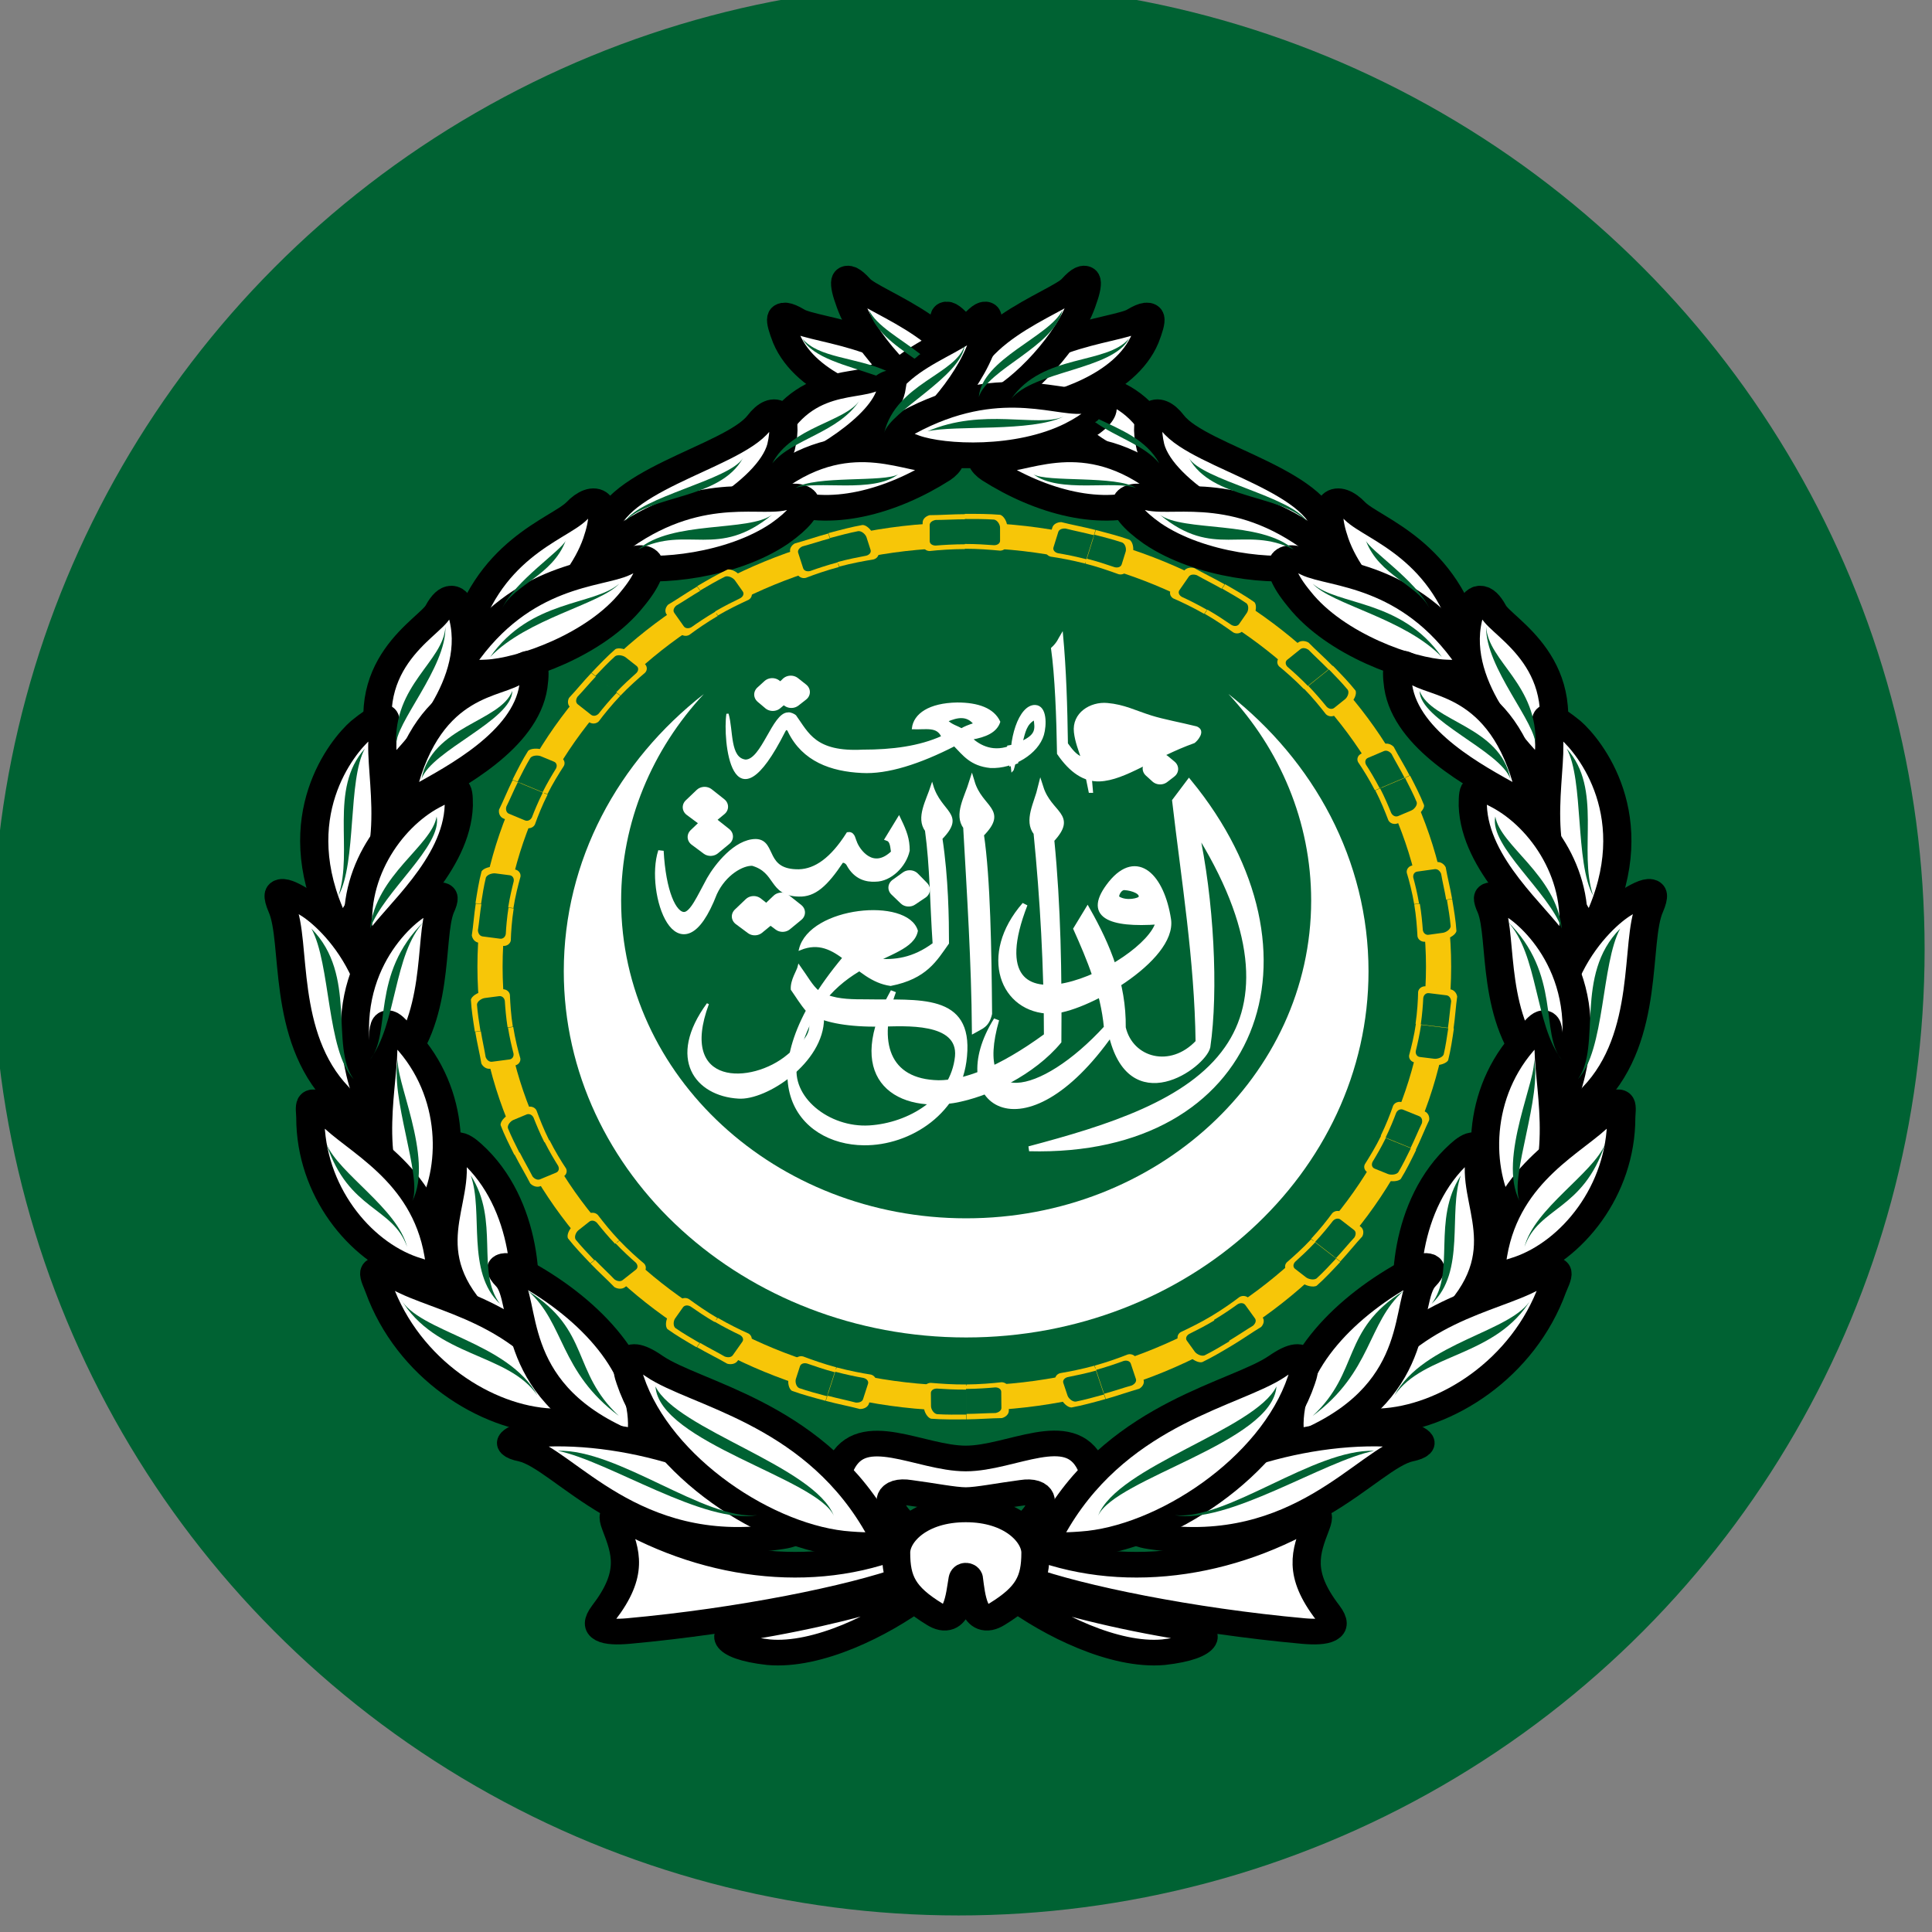 <?xml version="1.0" encoding="utf-8"?>
<!-- Generator: Adobe Illustrator 21.0.0, SVG Export Plug-In . SVG Version: 6.00 Build 0)  -->
<svg version="1.1" xmlns="http://www.w3.org/2000/svg" xmlns:xlink="http://www.w3.org/1999/xlink" x="0px" y="0px"
	 viewBox="0 0 713 713" style="enable-background:new 0 0 713 713;" xml:space="preserve">
<rect x="0" y="0" width="713" height="713" fill="#808080" stroke="none"/>
<style type="text/css">
	.st0{display:none;}
	.st1{display:inline;}
	.st2{clip-path:url(#SVGID_2_);}
	.st3{fill:#006233;}
	.st4{fill:#FFFFFF;stroke:#FFFFFF;stroke-width:0.401;}
	.st5{fill:#FFFFFF;stroke:#FFFFFF;}
	.st6{fill:#FFFFFF;stroke:#FFFFFF;stroke-width:4.008;stroke-linecap:round;stroke-linejoin:round;}
	.st7{fill:#FFFFFF;}
	.st8{fill:#FFFFFF;stroke:#000000;stroke-width:8.012;}
	.st9{fill:none;stroke:#F7C608;stroke-width:8.121;stroke-linecap:round;stroke-linejoin:round;}
	.st10{fill:#F7C608;}
</style>
<g id="Fond" class="st0">
	<rect x="-155.5" y="-27.5" class="st1" width="1024" height="768"/>
</g>
<g id="Règles" class="st0">
</g>
<g id="Drapeau">
	<g>
		<defs>
			<circle id="SVGID_1_" cx="356.5" cy="356" r="356.5"/>
		</defs>
		<clipPath id="SVGID_2_">
			<use xlink:href="#SVGID_1_"  style="overflow:visible;"/>
		</clipPath>
		<g id="g13237" transform="translate(-2.726 -5.609)" class="st2">
			<path id="_x32_1399192" class="st3" d="M932.9,744.6v-765l-1147.4,0v765L932.9,744.6L932.9,744.6z"/>
			<g id="g13004" transform="matrix(1.144 0 0 1.145 -.392 -145.67)">
				<g id="g9244" transform="matrix(1.76 0 0 1.6 -2175.2 -3398.1)">
					<path id="path3159" class="st4" d="M1367.2,2408.6c-7.4,11.1-2.1,18.4,5.6,18.9c5,0.4,15.5-7.1,15.5-16l-2.9-1.6
						c1.6,4.5-0.1,6-3.5,9.1C1375.3,2425.1,1361.5,2425.5,1367.2,2408.6z"/>
					<path id="path3115" class="st5" d="M1426.1,2437.8c41.8,1.2,55.1-39.3,29.3-73.9l-2.6,3.8c1.7,16.1,4.1,32,4.3,48.6
						c-5,5.9-12.4,3.7-13.8-2.9c0.1-8.9-2.8-16.5-6.5-23.7l-2.1,3.8c2.4,5.9,5,12.6,5.6,19.9c-11.9,14.3-25.1,17.2-20.2-1.6
						c-9.4,16.5,4.8,28.1,21,2.7c3.5,17.3,16.9,6.6,17.7,2.8c1.5-11.3,0.7-29.6-2.2-44.1c11.6,20.1,12,34.7,5.8,44.4
						C1455.5,2428.5,1440.5,2433.6,1426.1,2437.8L1426.1,2437.8z"/>
					<path id="path3117" class="st5" d="M1449.8,2392.1c-8.9,0.7-13.5-1.2-8.7-7.8c4.8-6.5,9.3-1.3,10.5,7.3
						c1.1,8.1-15.7,18.5-21.5,18.5c-8.8,0-12.9-11.3-4.8-21.5C1414.8,2418.3,1447.8,2401.1,1449.8,2392.1z M1443.6,2385.2
						c-1.1-0.1-1.9,1.9-1.3,2.2c1.6,1.1,4.1,0.4,4.3-0.1C1447.1,2386.1,1445.1,2385.3,1443.6,2385.2L1443.6,2385.2z"/>
					<path id="path3140" class="st5" d="M1401.2,2406.1c-8.6,16.9,0,23.9,11,22c6.4-1.2,14.6-5.7,19.3-11.9
						c0.1-13.7-0.1-27.3-1.3-40.6c4.3-5.1-0.4-5.1-2-10.6c-0.7,3.2-2.6,6.7-0.8,9.2c1.2,13.4,1.9,26.9,1.9,40.8
						c-8.7,7-15.2,9.5-19.8,9.5C1399.9,2424.3,1397.8,2416.2,1401.2,2406.1L1401.2,2406.1z"/>
					<path id="path3150" class="st5" d="M1418.8,2410.6c-0.1-12.8-0.3-27.2-1.5-36.1c4.5-5-0.2-5.1-1.7-10.6
						c-0.9,3.2-2.8,6.6-1.1,9.1c0.7,13.6,1.5,27.3,1.6,40.9C1417.2,2413.2,1418.3,2413,1418.8,2410.6L1418.8,2410.6z"/>
					<path id="path3152" class="st4" d="M1385.4,2410c-1.1-1.4-1.9-2.9-2.8-4.3c-0.1-1.9,1.1-3.7,1.3-4.7c1.5,2.3,2.3,4,3.5,5.1
						 M1389.1,2407c2.1,0.9,4.8,0.9,7.2,0.9c9.4,0.2,19.3-1.4,18.2,11.3c-0.9,11.3-10.3,17.8-18.7,17.7
						c-11.9-0.1-22.2-13.3-3.7-37.6c1.8-0.3,4.1,0.2,6,0.4c3.3,0.3,6.7-0.1,10.5-3.2c-0.5-8-0.5-15.6-1.4-22.8
						c-1.7-2.6,0.2-6,1.1-9.1c1.5,5.6,6.1,5.7,1.7,10.7c1.1,8,1.2,16.2,1.2,21.1c-2.2,3.4-4,7-10.5,8.4c-6.7-1-9.7-10.3-16.6-7.2
						c1.9-8.4,19.6-10.3,21.4-3.7c-1.2,6.9-17.7,4.2-22.1,26.6c-1.3,6.9,5.9,13.3,13.4,12.8c7.3-0.5,15.1-5.6,15.9-14.1
						c0.6-7.1-9.5-6.3-13.7-6.2c-6.1,0.1-10-0.8-12.3-2.1 M1392.9,2395.4c1.1-1,4.9-1.7,6.3-0.1c-1,0.7-2,1.4-2.9,2.3
						C1394.9,2396.9,1393.9,2396.1,1392.9,2395.4z"/>
					<path id="path3161" class="st5" d="M1402.2,2371.7c1,2.3,1.5,3.8,1.5,6c-0.6,3-3.2,5.8-5.8,5.8c-1.6,0.1-3.5-0.4-4.8-3
						c-0.1-0.3-0.8-1.1-1.5-0.7c-2.9,4.8-5,6.8-7.7,6.7c-5.2-0.1-3.7-4.7-8.5-6.2c-2-0.1-5.3,2-7,6c-6.4,18.2-12.3-0.1-9.8-8.5
						c0.4,8.1,2.3,12.9,4.3,12.8c1.5-0.1,2.8-3.5,4.6-7.1c1.4-2.7,4.9-7.6,8.5-7.6c3.3,0.1,1.2,6.2,7.9,6.1c3.2-0.1,6.2-2.5,9.1-7.5
						c0.7-0.1,0.8,1.1,1,1.5c0.5,1.7,3.4,6.3,7.3,2.1c-0.2-0.9-0.1-2.4-1.1-2.8L1402.2,2371.7z"/>
					<path id="path3163" class="st4" d="M1423.1,2356.6c-3.5,1.7-6.1,0.1-7.6-1.4c2.6-0.5,4.5-1.4,5.1-3.4c-1.1-2.6-3.9-3.7-7.7-3.7
						c-5.1,0.1-7.8,2.2-8.1,5c2.4,0.1,4.5-0.6,5.4,1.7c-4.2,2.1-9.2,2.8-14.6,2.8c-8.8,0.5-10.1-3.5-12.4-7
						c-0.2-0.2-0.9-0.6-1.3-0.5c-2.7,0-4.7,9.5-7.8,9.5c-3.1-0.4-2.4-6.1-3.3-9.4c-0.7,5.1,0.9,24.2,10.4,3.5
						c0.3-0.7,0.7-0.5,0.9,0.1c2.6,5.8,7.7,7.8,13.3,8.1c4.7,0.3,10.6-1.8,17-5.4c1.7,1.9,3,4,6.6,4.4c4.2,0.2,8.6-2.8,9.6-6.5
						c0.5-1.9,0.6-5.7-1.4-5.8c-2.8-0.1-4.9,6.8-4.2,13c0.1-0.1,0.4-1.5,0.4-1.5 M1411,2351.6c1.9-0.9,3.7-1.3,5.1,0.6
						c-1.1,0.4-1.8,0.7-2.4,1.1C1412.9,2352.8,1411.8,2352.5,1411,2351.6z M1424.7,2355.9c0.5-2,0.7-3.7,2.4-4.7
						C1427.4,2353.3,1427.5,2354.5,1424.7,2355.9z"/>
					<path id="path3169" class="st4" d="M1435.8,2359.1c-0.5-1.7-1.1-3.3-1.3-5.2c-0.4-3.8,2.9-6,5.9-5.7c3.1,0.3,5.1,1.5,8,2.5
						c2.3,0.8,5.4,1.4,8.3,2.2c1.7,0.7,0,2.7-0.4,3c-7.4,2.9-12.6,7.5-17.3,7.7c-2.8,0.1-5.3-1.7-7.6-5.4
						c-0.1-7.3-0.4-15.8-1.1-21.2c1.1-1.1,1.3-1.9,1.8-2.8c0.6,7.1,0.8,14.5,0.9,22C1433.8,2357.4,1434.5,2358.5,1435.8,2359.1
						L1435.8,2359.1z M1440.6,2359.6c-4,1.1-3.5-2.2-3.8-4.3c-0.4-2.4-0.1-5.1,2.9-4.4c4,1.1,7.6,2.5,11.1,4L1440.6,2359.6z"/>
					<path id="path3173" class="st4" d="M1436.7,2363.2l0.5,2.7h0.4l-0.2-2.5"/>
					<path id="path5196" class="st6" d="M1373.6,2391l2-2.1l2.3,2l-2.1,1.9L1373.6,2391z"/>
					<path id="path6168" class="st6" d="M1378.7,2390.3l2-2.1l2.3,2l-2.1,1.9L1378.7,2390.3z"/>
					<path id="path6170" class="st6" d="M1364.6,2369l2-2.1l2.3,2l-2.1,1.9L1364.6,2369z"/>
					<path id="path6172" class="st6" d="M1365.5,2375l2-2.1l2.3,2l-2.1,1.9L1365.5,2375z"/>
					<path id="path6174" class="st6" d="M1402.3,2385.2l1.9-1.5l1.7,1.9l-1.9,1.4L1402.3,2385.2z"/>
					<path id="path6176" class="st6" d="M1377.7,2346.3l1.3-1.3l1.5,1.3l-1.4,1.3L1377.7,2346.3z"/>
					<path id="path6178" class="st6" d="M1381.1,2345.9l1.3-1.4l1.5,1.3l-1.4,1.2L1381.1,2345.9z"/>
					<path id="path6180" class="st6" d="M1451.4,2361.3l-1.3,1.1l-1.2-1.2l1.3-1L1451.4,2361.3z"/>
					<path id="path9240" class="st4" d="M1392.1,2399.3l-0.1,2.3l3.6,0.3l2.9-2.2L1392.1,2399.3L1392.1,2399.3z"/>
					<path id="path9242" class="st5" d="M1422.6,2357l1.1-0.2l-0.1,3l-0.7,0.3L1422.6,2357L1422.6,2357z"/>
				</g>
				<path id="path2722" class="st7" d="M314.4,563.2c71.6,0,129.8-53,129.8-118c0-35.8-17.6-67.8-45.2-89.4
					c16.6,17.8,26.7,41.1,26.7,66.6c0,56.5-49.8,102.4-111.3,102.4c-61.5,0-111.3-45.9-111.3-102.4c0-25.4,10.1-48.8,26.7-66.6
					c-27.7,21.6-45.2,53.6-45.2,89.4C184.6,510.3,242.8,563.2,314.4,563.2L314.4,563.2z"/>
				<g id="g2908" transform="matrix(1.135 0 0 1.032 2.726 -21.429)">
					<path id="path2910" class="st8" d="M259,629.9c-25.2,12.6-56.7,9.2-83.4-8c-1.1-0.6-1.7,0.3-0.6,3.4c2.9,8.3,5.2,14.9-3.4,27.2
						c-3.7,5.4,0.6,6.3,6.9,5.7c32.1-3.2,63.6-10.3,78.8-16.3L259,629.9z"/>
					<path id="path2912" class="st8" d="M258.5,644.8c-10,4-27.2,8.9-46.4,12.3c-7.7,1.1-7.5,6,6.3,7.7c14,1.4,32.1-8.6,43-17.5
						L258.5,644.8z"/>
					<path id="path2914" class="st8" d="M274.5,617.3c3.4,0,9.7-1.4,16-2.3c11.7-2,3.2,16-16,16v6c19.5,0,39.8-21.2,35.5-30.7
						c-6-13.8-22.6-2-35.5-2c-12.9,0-29.5-11.7-35.5,2c-4.3,9.5,16,30.7,35.5,30.7v-6c-19.2,0-27.8-18.1-16-16
						C264.8,615.9,271.1,617.3,274.5,617.3z"/>
					<path id="path2916" class="st8" d="M290,629.9c25.2,12.6,56.7,9.2,83.4-8c1.1-0.6,1.7,0.3,0.6,3.4c-2.9,8.3-5.2,14.9,3.4,27.2
						c3.7,5.4-0.6,6.3-6.9,5.7c-32.1-3.2-63.6-10.3-78.8-16.3L290,629.9z"/>
					<path id="path2918" class="st8" d="M290.6,644.8c10,4,26.9,8.9,46.4,12.3c7.7,1.1,7.5,6-6.3,7.7c-14,1.4-32.1-8.6-43-17.5
						L290.6,644.8z"/>
					<path id="path2920" class="st8" d="M275.4,642c0.6,4.9,1.4,15.5,8,10.9c8.9-6,10.9-10.6,10.9-19.2c0-5.4-6.6-13.5-19.8-13.5
						s-19.8,8-19.8,13.5c0,8.6,2,13.2,10.9,19.2c6.6,4.6,7.2-6,8-10.9C273.9,640.3,275.4,640.8,275.4,642z"/>
				</g>
				<g id="g2724" transform="matrix(1.135 0 0 1.032 2.726 -21.429)">
					<path id="path2726" class="st8" d="M266.2,274.9c-3.7-21.2-35-22.6-39.8-26.1c-5.7-3.7-4.9,0-2.9,5.7
						c5.7,14.9,25.2,20.9,34.1,22.6C264.8,278.3,267.1,278.9,266.2,274.9z"/>
					<path id="path2728" class="st8" d="M275.7,275.4c3.2-21.8-27.8-32.1-31.5-37c-4.3-5.2-4.9-2-2.9,4
						c3.7,12.9,17.2,28.1,25.2,32.1C273.1,278,275.1,279.5,275.7,275.4z"/>
					<path id="path2730" class="st8" d="M301.2,288.1c2.9-26.1-22.4-30.1-28.9-38.4c-4.3-5.2-4.6-2.3-3.2,3.7
						c2.9,13.2,15.5,28.7,23.2,33.5C298.3,290.6,300.9,292.1,301.2,288.1z"/>
					<path id="path2732" class="st8" d="M293.4,282.3c-26.1-16.9-44.4-7.5-51.9-8.3c-7.2-0.9-9.5,3.7,2.9,10.6
						c15.2,8.3,36.4,7.2,44.7,4C297.7,285.2,295.2,283.5,293.4,282.3z"/>
					<path id="path2734" class="st8" d="M332.7,293.8c-8-28.1-26.7-23.5-32.1-26.9c-5.4-3.4-6-2.6-4.9,3.7
						c2.3,11.2,21.5,23.5,30.9,27.2C330.1,298.9,334.4,300.7,332.7,293.8z"/>
					<path id="path2736" class="st8" d="M329,298.7c-22.4-18.1-39.8-4.6-46.7-6.6c-5.2-1.4-2.9,2-0.9,3.4
						c14.3,10,32.1,15.5,45.9,9.2C332.7,302.4,333,301.8,329,298.7z"/>
					<path id="path2738" class="st8" d="M377.4,317c0.3-17.8-36.4-25.2-44.1-36.1c-4.6-6.6-8.6-3.2-6.3,7.5
						c3.4,13.8,28.7,28.9,42.4,31.8C377.7,321.9,377.4,319,377.4,317z"/>
					<path id="path2740" class="st8" d="M376.3,320.2c-23.2-20.9-42.7-14-49.9-16c-7.2-1.7-10,2.6,1.1,11.2
						c13.8,10.3,35,12.3,43.8,10.3C380.3,323.6,378,321.6,376.3,320.2z"/>
					<path id="path2742" class="st8" d="M417.8,350.8c-6.6-30.4-27.5-36.7-32.7-42.4c-4.9-5.7-10-4-5.7,9.7
						c5.2,16.3,22.1,30.7,30.9,34.1C418.9,356,418.4,353.1,417.8,350.8z"/>
					<path id="path2744" class="st8" d="M417.5,354.8c-16.9-27.2-39-26.4-45.9-30.1c-6.6-4-11.2-0.6-2.3,11.2
						c10.3,14.3,31.5,22.4,41.3,22.9C420.4,359.4,418.7,356.8,417.5,354.8z"/>
					<path id="path2746" class="st8" d="M439.3,387.2c9.7-30.9-12.6-42.4-14.9-47.6c-2.6-5.2-5.2-5.2-6.6,0.3
						c-6.3,22.1,14,43.6,17.2,47.9C438.1,391.8,438.7,389.8,439.3,387.2z"/>
					<path id="path2748" class="st8" d="M434.7,395.8c-7.7-34.7-28.1-32.7-32.7-37.5c-4.9-4.9-5.4-1.4-4.6,4.9
						c2.3,16.9,22.6,28.4,31.8,34.1C432.1,399,435.6,401,434.7,395.8z"/>
					<path id="path2750" class="st8" d="M454.2,436.5c14-32.7-2.6-54.7-7.7-59.6c-5.2-4.6-8.3-6.6-6.6,0c2.3,10-5.7,35.8,6.6,54.7
						C450.5,437.9,451,444,454.2,436.5z"/>
					<path id="path2752" class="st8" d="M446.7,443.1c3.2-20.1-8.3-38.4-20.6-45.6c-7.2-4.3-7.5-3.2-7.5,2.9
						c0.6,18.6,18.1,34.1,23.2,42.7C446.7,451.1,446.5,445.1,446.7,443.1z"/>
					<path id="path2754" class="st8" d="M443.6,495.2c-10.3-37.8,11.2-59.6,17.8-63.9c6.3-4.6,10.3-6.3,7.5,0.9
						c-4.3,10.6,0.3,40.1-16,58.7C447.6,497.3,445.6,503.8,443.6,495.2z"/>
					<path id="path2756" class="st8" d="M445.9,486.9c8.6-33-10-51.6-15.8-55.3c-5.4-3.7-8.9-5.2-6.3,0.9c3.4,9.2-0.3,35,14,51
						C442.4,488.9,444.2,494.4,445.9,486.9z"/>
					<path id="path2758" class="st8" d="M435.3,471.5c-15.5,16.6-15.8,41-8.9,55.3c4.3,8.3,4.9,7.7,8.9,1.7
						c10.9-17.5,4.3-42.7,4.9-53.9C440.4,464,437,469.7,435.3,471.5z"/>
					<path id="path2760" class="st8" d="M460.8,497.8c0,22.9-14,41.6-28.9,47.3c-8.6,3.2-8.6,2.3-7.5-4.6
						c4-25.8,23.8-35.2,30.9-43.6C462.2,488.9,460.8,495.5,460.8,497.8z"/>
					<path id="path2762" class="st8" d="M407.5,566c25.2-22.9,11.7-39,12.9-53.9c0.6-8-2.6-6-5.4-3.2c-16,15.8-16.9,43.8-13.5,54.7
						C402.9,568.6,405.2,568,407.5,566z"/>
					<path id="path2764" class="st8" d="M441.3,551.1c-8.3,25.2-30.4,40.7-49,41.6c-10.9,0.6-10.6-0.3-6.9-7.7
						c14-26.9,39-30.1,50.2-37C445.9,541.7,442.2,548.5,441.3,551.1z"/>
					<path id="path2766" class="st8" d="M372.8,598.4c32.7-16.3,26.1-43.6,32.1-50.4c4.3-4.9-0.9-4.3-3.4-2.6
						c-19.2,11.2-34.7,28.9-35,47.9C366.5,600.4,367.1,601.3,372.8,598.4z"/>
					<path id="path2768" class="st8" d="M328.1,628.8c41.3,6.6,60.5-24.6,72.5-27.5c6.3-1.4,1.7-4-1.4-4.3
						c-27.5-3.2-62.5,9.7-73.1,24.1C321.8,626.8,321.8,627.9,328.1,628.8z"/>
					<path id="path2770" class="st8" d="M369.9,579.8c-8.3,27.2-39.3,49.6-62.5,51.3c-10.9,0.9-10.9-0.3-6.9-7.5
						c18.6-33.8,51-39.5,62.5-48.1C372.8,568,370.8,577.2,369.9,579.8z"/>
					<path id="path2772" class="st8" d="M282.8,274.9c3.7-21.2,35-22.6,39.8-26.1c5.7-3.7,4.9,0,2.9,5.7
						c-5.7,14.9-25.2,20.9-34.1,22.6C284.3,278.3,282,278.9,282.8,274.9z"/>
					<path id="path2774" class="st8" d="M273.4,275.4c-3.2-21.8,27.8-32.1,31.5-37c4.3-5.2,4.9-2,2.9,4
						c-3.7,12.9-17.2,28.1-25.2,32.1C275.9,278,273.9,279.5,273.4,275.4z"/>
					<path id="path2776" class="st8" d="M247.9,288.1c-2.9-26.1,22.4-30.1,28.9-38.4c4.3-5.2,4.6-2.3,3.2,3.7
						c-2.9,13.2-15.5,28.7-23.2,33.5C250.7,290.6,248.2,292.1,247.9,288.1z"/>
					<path id="path2778" class="st8" d="M255.6,282.3c26.1-16.9,44.4-7.5,51.9-8.3c7.2-0.9,9.5,3.7-2.9,10.6
						c-15.2,8.3-36.4,7.2-44.7,4C251.3,285.2,253.9,283.5,255.6,282.3z"/>
					<path id="path2780" class="st8" d="M216.3,293.8c8-28.1,26.7-23.5,32.1-26.9c5.4-3.4,6-2.6,4.9,3.7
						c-2.3,11.2-21.5,23.5-30.9,27.2C218.9,298.9,214.6,300.7,216.3,293.8z"/>
					<path id="path2782" class="st8" d="M220.1,298.7c22.4-18.1,39.8-4.6,46.7-6.6c5.2-1.4,2.9,2,0.9,3.4
						c-14.3,10-32.1,15.5-45.9,9.2C216.3,302.4,216.1,301.8,220.1,298.7z"/>
					<path id="path2784" class="st8" d="M171.6,317c-0.3-17.8,36.4-25.2,44.1-36.1c4.6-6.6,8.6-3.2,6.3,7.5
						c-3.4,13.8-28.7,28.9-42.4,31.8C171.4,321.9,171.6,319,171.6,317z"/>
					<path id="path2786" class="st8" d="M172.8,320.2c23.2-20.9,42.7-14,49.9-16c7.2-1.7,10,2.6-1.1,11.2
						c-13.8,10.3-35,12.3-43.8,10.3S171.1,321.6,172.8,320.2z"/>
					<path id="path2788" class="st8" d="M131.2,350.8c6.6-30.4,27.5-36.7,32.7-42.4c4.9-5.7,10-4,5.7,9.7
						c-5.2,16.3-22.1,30.7-30.9,34.1C130.1,356,130.7,353.1,131.2,350.8z"/>
					<path id="path2790" class="st8" d="M131.5,354.8c16.9-27.2,39-26.4,45.9-30.1c6.6-4,11.2-0.6,2.3,11.2
						c-10.3,14.3-31.5,22.4-41.3,22.9C128.7,359.4,130.4,356.8,131.5,354.8z"/>
					<path id="path2792" class="st8" d="M109.7,387.2c-9.7-30.9,12.6-42.4,14.9-47.6c2.6-5.2,5.2-5.2,6.6,0.3
						c6.3,22.1-14,43.6-17.2,47.9C110.9,391.8,110.3,389.8,109.7,387.2z"/>
					<path id="path2794" class="st8" d="M114.3,395.8c7.7-34.7,28.1-32.7,32.7-37.5c4.9-4.9,5.4-1.4,4.6,4.9
						c-2.3,16.9-22.6,28.4-31.8,34.1C116.9,399,113.5,401,114.3,395.8z"/>
					<path id="path2796" class="st8" d="M94.8,436.5c-14-32.7,2.6-54.7,7.7-59.6c5.2-4.6,8.3-6.6,6.6,0c-2.3,10,5.7,35.8-6.6,54.7
						C98.6,437.9,98,444,94.8,436.5z"/>
					<path id="path2798" class="st8" d="M102.3,443.1c-3.2-20.1,8.3-38.4,20.6-45.6c7.2-4.3,7.5-3.2,7.5,2.9
						c-0.6,18.6-18.1,34.1-23.2,42.7C102.3,451.1,102.6,445.1,102.3,443.1z"/>
					<path id="path2800" class="st8" d="M105.4,495.2c10.3-37.8-11.2-59.6-17.8-63.9c-6.3-4.6-10.3-6.3-7.5,0.9
						c4.3,10.6-0.3,40.1,16,58.7C101.4,497.3,103.1,503.8,105.4,495.2z"/>
					<path id="path2802" class="st8" d="M103.1,486.9c-8.6-33,10-51.6,15.8-55.3c5.4-3.7,8.9-5.2,6.3,0.9c-3.4,9.2,0.3,35-14,51
						C106.6,488.9,104.9,494.4,103.1,486.9z"/>
					<path id="path2804" class="st8" d="M113.8,471.5c15.5,16.6,15.8,41,8.9,55.3c-4.3,8.3-4.9,7.7-8.9,1.7
						c-10.9-17.5-4.3-42.7-4.9-53.9C108.6,464,112,469.7,113.8,471.5z"/>
					<path id="path2806" class="st8" d="M88.2,497.8c0,22.9,14,41.6,28.9,47.3c8.6,3.2,8.6,2.3,7.5-4.6c-4-25.8-23.8-35.2-30.9-43.6
						C86.8,488.9,88.2,495.5,88.2,497.8z"/>
					<path id="path2808" class="st8" d="M141.5,566c-25.2-22.9-11.7-39-12.9-53.9c-0.6-8,2.6-6,5.4-3.2c16,15.8,16.9,43.8,13.5,54.7
						C146.1,568.6,143.8,568,141.5,566z"/>
					<path id="path2810" class="st8" d="M107.7,551.1c8.3,25.2,30.4,40.7,49,41.6c10.9,0.6,10.6-0.3,6.9-7.7
						c-14-26.9-39-30.1-50.2-37C103.1,541.7,106.9,548.5,107.7,551.1z"/>
					<path id="path2812" class="st8" d="M176.2,598.4c-32.7-16.3-26.1-43.6-32.1-50.4c-4.3-4.9,0.9-4.3,3.4-2.6
						c19.2,11.2,34.7,28.9,35,47.9C182.5,600.4,182,601.3,176.2,598.4z"/>
					<path id="path2814" class="st8" d="M220.9,628.8c-41.3,6.6-60.5-24.6-72.5-27.5c-6.3-1.4-1.7-4,1.4-4.3
						c27.5-3.2,62.5,9.7,73.1,24.1C227.2,626.8,227.2,627.9,220.9,628.8z"/>
					<path id="path2816" class="st8" d="M179.1,579.8c8.3,27.2,39.3,49.6,62.5,51.3c10.9,0.9,10.9-0.3,6.9-7.5
						c-18.6-33.8-51-39.5-62.5-48.1C176.2,568,178.2,577.2,179.1,579.8z"/>
				</g>
				<g id="g2818" transform="matrix(1.135 0 0 1.032 2.726 -21.429)">
					<path id="path2820" class="st3" d="M322.9,301.2c-5.4-4-25.5-1.7-29.2-4.3C300.9,303,316.9,298.7,322.9,301.2z"/>
					<path id="path2822" class="st3" d="M371.4,311.6c-4.3-7.7-29.8-12.9-33.5-19.8C344.4,305,364.2,303.2,371.4,311.6z"/>
					<path id="path2824" class="st3" d="M367.7,320.4c-9.5-9.2-31.5-5.4-38.1-10.9C345,323.6,353.6,312.7,367.7,320.4z"/>
					<path id="path2826" class="st3" d="M312.3,279.7c6,3.2,13.5,6.3,17.2,13.8c-4.3-5.7-12-8-18.3-12.9
						C311.5,280.6,312.1,280,312.3,279.7z"/>
					<path id="path2828" class="st3" d="M406.3,338.8c-3.7-8.6-16.9-18.1-18.1-21.2C392,328.7,402.9,331.3,406.3,338.8z"/>
					<path id="path2830" class="st3" d="M409.8,354c-11.5-18.1-29.5-16-36.7-22.9C378.5,337.6,399.2,341.9,409.8,354z"/>
					<path id="path2832" class="st3" d="M436.4,381.8c0.9-19.2-13.5-26.4-14-37.3C422.1,357.4,437,374.9,436.4,381.8z"/>
					<path id="path2834" class="st3" d="M429.3,392.1c-2.9-16.6-22.4-17.8-25.8-27.5C403.5,373.7,426.4,383.2,429.3,392.1z"/>
					<path id="path2836" class="st3" d="M445.3,382.6c10.3,12.6,3.2,31.8,7.5,45.9C447.6,418.2,450.2,392.4,445.3,382.6z"/>
					<path id="path2838" class="st3" d="M428.4,436.5c15.5,16.6,9.2,35.2,15.5,43.3C436.1,468.6,437.3,446.8,428.4,436.5z"/>
					<path id="path2840" class="st3" d="M460.5,438.8c-13.2,14.6-5.2,36.7-12,47C456.2,476.9,455.1,449.7,460.5,438.8z"/>
					<path id="path2842" class="st3" d="M443.9,438.8c-1.7-16.9-17.5-25.8-18.9-35C423.2,413,440.2,427.3,443.9,438.8z"/>
					<path id="path2844" class="st3" d="M435.9,479.2c2.6,11.7-6.9,37-4,44.7C425.5,510.4,437.3,484.9,435.9,479.2z"/>
					<path id="path2846" class="st3" d="M456.2,506.1c-6.3,20.9-18.9,19.5-22.9,32.1C436.1,526.2,452.8,515.3,456.2,506.1z"/>
					<path id="path2848" class="st3" d="M415.2,515.9c-8.3,14-1.4,30.1-8.3,40.1C416.7,546,411.5,527.3,415.2,515.9z"/>
					<path id="path2850" class="st3" d="M435.3,554.3c-10,18.6-30.7,16.9-39,30.4C404.6,567.7,430.1,564.9,435.3,554.3z"/>
					<path id="path2852" class="st3" d="M398.9,552c-17.8,12.3-12.3,25.2-25.8,39C390,577.2,388.6,562,398.9,552z"/>
					<path id="path2854" class="st3" d="M390.6,601.9c-17.2-0.6-41.8,21.8-56.7,20.1C348.7,625.1,376.3,605,390.6,601.9z"/>
					<path id="path2856" class="st3" d="M362.8,581.8c-1.1,17.5-45.9,28.7-50.7,40.4C317.5,606.7,356.8,595.3,362.8,581.8z"/>
					<path id="path2858" class="st3" d="M261.6,259.4c-5.7-4.9-12.6-8.9-14.6-13.8c1.4,6.3,7.2,10.9,12.9,15.2
						C260.5,260.5,261,259.7,261.6,259.4z"/>
					<path id="path2860" class="st3" d="M251.9,264.6c-8.9-4.3-19.2-4-23.8-10c2.9,6,12.6,8.3,20.9,11.5
						C249.9,265.4,251,264.8,251.9,264.6z"/>
					<path id="path2862" class="st3" d="M226.1,301.2c5.4-4,25.5-1.7,29.2-4.3C248.2,303,232.1,298.7,226.1,301.2z"/>
					<path id="path2864" class="st3" d="M177.7,311.6c4.3-7.7,29.8-12.9,33.5-19.8C204.6,305,184.8,303.2,177.7,311.6z"/>
					<path id="path2866" class="st3" d="M181.4,320.4c9.5-9.2,31.5-5.4,38.1-10.9C204,323.6,195.4,312.7,181.4,320.4z"/>
					<path id="path2868" class="st3" d="M219.5,293.5c5.4-11.5,20.9-12.9,24.9-19.8C238.4,284,225.2,285.8,219.5,293.5z"/>
					<path id="path2870" class="st3" d="M263.6,283.5c15.8-7.5,31.2-1.1,38.7-4.6C293.1,283.8,271.4,281.5,263.6,283.5z"/>
					<path id="path2872" class="st3" d="M142.7,338.8c3.7-8.6,16.9-18.1,18.1-21.2C157,328.7,146.1,331.3,142.7,338.8z"/>
					<path id="path2874" class="st3" d="M139.3,354c11.5-18.1,29.5-16,36.7-22.9C170.5,337.6,149.9,341.9,139.3,354z"/>
					<path id="path2876" class="st3" d="M112.6,381.8c-0.9-19.2,13.5-26.4,14-37.3C126.9,357.4,112,374.9,112.6,381.8z"/>
					<path id="path2878" class="st3" d="M119.8,392.1c2.9-16.6,22.4-17.8,25.8-27.5C145.6,373.7,122.6,383.2,119.8,392.1z"/>
					<path id="path2880" class="st3" d="M103.7,382.6c-10.3,12.6-3.2,31.8-7.5,45.9C101.4,418.2,98.8,392.4,103.7,382.6z"/>
					<path id="path2882" class="st3" d="M120.6,436.5c-15.5,16.6-9.2,35.2-15.5,43.3C112.9,468.6,111.7,446.8,120.6,436.5z"/>
					<path id="path2884" class="st3" d="M88.5,438.8c13.2,14.6,5.2,36.7,12,47C92.8,476.9,94,449.7,88.5,438.8z"/>
					<path id="path2886" class="st3" d="M105.2,438.8c1.7-16.9,17.5-25.8,18.9-35C125.8,413,108.9,427.3,105.2,438.8z"/>
					<path id="path2888" class="st3" d="M113.2,479.2c-2.6,11.7,6.9,37,4,44.7C123.5,510.4,111.7,484.9,113.2,479.2z"/>
					<path id="path2890" class="st3" d="M92.8,506.1c6.3,20.9,18.9,19.5,22.9,32.1C112.9,526.2,96.3,515.3,92.8,506.1z"/>
					<path id="path2892" class="st3" d="M133.8,515.9c8.3,14,1.4,30.1,8.3,40.1C132.4,546,137.5,527.3,133.8,515.9z"/>
					<path id="path2894" class="st3" d="M113.8,554.3c10,18.6,30.7,16.9,39,30.4C144.4,567.7,118.9,564.9,113.8,554.3z"/>
					<path id="path2896" class="st3" d="M150.1,552c17.8,12.3,12.3,25.2,25.8,39C159,577.2,160.5,562,150.1,552z"/>
					<path id="path2898" class="st3" d="M158.5,601.9c17.2-0.6,41.8,21.8,56.7,20.1C200.3,625.1,172.8,605,158.5,601.9z"/>
					<path id="path2900" class="st3" d="M186.3,581.8c1.1,17.5,45.9,28.7,50.7,40.4C231.5,606.7,192.3,595.3,186.3,581.8z"/>
					<path id="path2902" class="st3" d="M251.3,284c3.4-15.5,20.6-18.3,22.9-27.5C273.4,266.3,253,277.2,251.3,284z"/>
					<path id="path2904" class="st3" d="M302,245.6c-2.6,11.7-21.2,18.3-23.8,27.2C279.1,260.8,298.3,254,302,245.6z"/>
					<path id="path2906" class="st3" d="M287.4,273.4c8.9-14.3,27.2-10.6,33.5-18.9C316.4,264.3,293.7,264.6,287.4,273.4z"/>
				</g>
				<path id="path12826" class="st9" d="M466.8,443.7c0,76.8-68.5,139.1-153,139.1s-153-62.3-153-139.1s68.5-139.1,153-139.1
					S466.8,366.9,466.8,443.7z"/>
				<g id="g12874" transform="matrix(1.089 .291 -.32 .99 322.08 9.171)">
					<path id="path12861" class="st10" d="M124.2,543v1.7c0,1.1-0.9,2-2,2.3c-2.9,0-6.6,0.3-10,0.3l0-10.9c3.7,0,7.5-0.3,10-0.6
						c1.1,0,2,0.9,2,2v1.4 M100.1,539.5v-1.7c0-1.1,0.9-2,2-2c2.9,0.3,6.3,0.6,10,0.6l0,10.9c-3.4,0-6.9,0-10-0.3
						c-1.1-0.3-2-2.3-2-3.4"/>
					<path id="path12865" class="st3" d="M122.2,542.6v1.2c0,0.8-0.7,1.4-1.7,1.6c-2.4,0-5.5,0.2-8.3,0.2l0-7.8
						c3.1,0,6.2-0.2,8.3-0.4c1,0,1.7,0.6,1.7,1.4v1 M102.1,540.2v-1.2c0-0.8,0.7-1.4,1.7-1.4c2.4,0.2,5.2,0.4,8.3,0.4l0,7.8
						c-2.9,0-5.7,0-8.3-0.2c-1-0.2-1.7-1.6-1.7-2.5"/>
				</g>
				<g id="g12878" transform="matrix(.955 .558 -.614 .868 618.66 131.41)">
					<path id="path12880" class="st10" d="M-49.8,536.5v1.7c0,1.1-0.9,2-2,2.3c-2.9,0-6.6,0.3-10,0.3l0-10.9c3.7,0,7.5-0.3,10-0.6
						c1.1,0,2,0.9,2,2v1.4 M-73.9,533.1v-1.7c0-1.1,0.9-2,2-2c2.9,0.3,6.3,0.6,10,0.6l0,10.9c-3.4,0-6.9,0-10-0.3
						c-1.1-0.3-2-2.3-2-3.4"/>
					<path id="path12882" class="st3" d="M-51.9,536.2v1.2c0,0.8-0.7,1.4-1.7,1.6c-2.4,0-5.5,0.2-8.3,0.2l0-7.8
						c3.1,0,6.2-0.2,8.3-0.4c1,0,1.7,0.6,1.7,1.4v1 M-71.9,533.7v-1.2c0-0.8,0.7-1.4,1.7-1.4c2.4,0.2,5.2,0.4,8.3,0.4l0,7.8
						c-2.9,0-5.7,0-8.3-0.2c-1-0.2-1.7-1.6-1.7-2.5"/>
				</g>
				<g id="g12884" transform="matrix(.743 .78 -.858 .676 865.37 324.65)">
					<path id="path12886" class="st10" d="M-218.6,579.4v1.7c0,1.1-0.9,2-2,2.3c-2.9,0-6.6,0.3-10,0.3l0-10.9c3.7,0,7.5-0.3,10-0.6
						c1.1,0,2,0.9,2,2v1.4 M-242.7,575.9v-1.7c0-1.1,0.9-2,2-2c2.9,0.3,6.3,0.6,10,0.6l0,10.9c-3.4,0-6.9,0-10-0.3
						c-1.1-0.3-2-2.3-2-3.4"/>
					<path id="path12888" class="st3" d="M-220.7,579v1.2c0,0.8-0.7,1.4-1.7,1.6c-2.4,0-5.5,0.2-8.3,0.2l0-7.8
						c3.1,0,6.2-0.2,8.3-0.4c1,0,1.7,0.6,1.7,1.4v1 M-240.7,576.6v-1.2c0-0.8,0.7-1.4,1.7-1.4c2.4,0.2,5.2,0.4,8.3,0.4l0,7.8
						c-2.9,0-5.7,0-8.3-0.2c-1-0.2-1.7-1.6-1.7-2.5"/>
				</g>
				<g id="g12890" transform="matrix(.472 .939 -1.032 .429 1042.2 573.25)">
					<path id="path12892" class="st10" d="M-368.6,668v1.7c0,1.1-0.9,2-2,2.3c-2.9,0-6.6,0.3-10,0.3l0-10.9c3.7,0,7.5-0.3,10-0.6
						c1.1,0,2,0.9,2,2v1.4 M-392.6,664.6v-1.7c0-1.1,0.9-2,2-2c2.9,0.3,6.3,0.6,10,0.6l0,10.9c-3.4,0-6.9,0-10-0.3
						c-1.1-0.3-2-2.3-2-3.4"/>
					<path id="path12894" class="st3" d="M-370.6,667.7v1.2c0,0.8-0.7,1.4-1.7,1.6c-2.4,0-5.5,0.2-8.3,0.2l0-7.8
						c3.1,0,6.2-0.2,8.3-0.4c1,0,1.7,0.6,1.7,1.4v1 M-390.6,665.2V664c0-0.8,0.7-1.4,1.7-1.4c2.4,0.2,5.2,0.4,8.3,0.4l0,7.8
						c-2.9,0-5.7,0-8.3-0.2c-1-0.2-1.7-1.6-1.7-2.5"/>
				</g>
				<g id="g12896" transform="matrix(.162 1.021 -1.123 .147 1134.9 857.07)">
					<path id="path12898" class="st10" d="M-487.4,795.3v1.7c0,1.1-0.9,2-2,2.3c-2.9,0-6.6,0.3-10,0.3l0-10.9c3.7,0,7.5-0.3,10-0.6
						c1.1,0,2,0.9,2,2v1.4 M-511.5,791.9v-1.7c0-1.1,0.9-2,2-2c2.9,0.3,6.3,0.6,10,0.6l0,10.9c-3.4,0-6.9,0-10-0.3
						c-1.1-0.3-2-2.3-2-3.4"/>
					<path id="path12900" class="st3" d="M-489.5,795v1.2c0,0.8-0.7,1.4-1.7,1.6c-2.4,0-5.5,0.2-8.3,0.2l0-7.8
						c3.1,0,6.2-0.2,8.3-0.4c1,0,1.7,0.6,1.7,1.4v1 M-509.5,792.5v-1.2c0-0.8,0.7-1.4,1.7-1.4c2.4,0.2,5.2,0.4,8.3,0.4l0,7.8
						c-2.9,0-5.7,0-8.3-0.2c-1-0.2-1.7-1.6-1.7-2.5"/>
				</g>
				<g id="g12902" transform="matrix(-.161 1.022 -1.123 -.146 1135.9 1153.1)">
					<path id="path12904" class="st10" d="M-565.6,950.9v1.7c0,1.1-0.9,2-2,2.3c-2.9,0-6.6,0.3-10,0.3l0-10.9c3.7,0,7.5-0.3,10-0.6
						c1.1,0,2,0.9,2,2v1.4 M-589.7,947.5v-1.7c0-1.1,0.9-2,2-2c2.9,0.3,6.3,0.6,10,0.6l0,10.9c-3.4,0-6.9,0-10-0.3
						c-1.1-0.3-2-2.3-2-3.4"/>
					<path id="path12906" class="st3" d="M-567.7,950.6v1.2c0,0.8-0.7,1.4-1.7,1.6c-2.4,0-5.5,0.2-8.3,0.2l0-7.8
						c3.1,0,6.2-0.2,8.3-0.4c1,0,1.7,0.6,1.7,1.4v1 M-587.7,948.1v-1.2c0-0.8,0.7-1.4,1.7-1.4c2.4,0.2,5.2,0.4,8.3,0.4l0,7.8
						c-2.9,0-5.7,0-8.3-0.2c-1-0.2-1.7-1.6-1.7-2.5"/>
				</g>
				<g id="g12908" transform="matrix(-.471 .939 -1.033 -.428 1045.1 1437.5)">
					<path id="path12910" class="st10" d="M-596.9,1122.3v1.7c0,1.1-0.9,2-2,2.3c-2.9,0-6.6,0.3-10,0.3l0-10.9c3.7,0,7.5-0.3,10-0.6
						c1.1,0,2,0.9,2,2v1.4 M-621,1118.9v-1.7c0-1.1,0.9-2,2-2c2.9,0.3,6.3,0.6,10,0.6l0,10.9c-3.4,0-6.9,0-10-0.3
						c-1.1-0.3-2-2.3-2-3.4"/>
					<path id="path12912" class="st3" d="M-598.9,1122v1.2c0,0.8-0.7,1.4-1.7,1.6c-2.4,0-5.5,0.2-8.3,0.2l0-7.8
						c3.1,0,6.2-0.2,8.3-0.4c1,0,1.7,0.6,1.7,1.4v1 M-619,1119.5v-1.2c0-0.8,0.7-1.4,1.7-1.4c2.4,0.2,5.2,0.4,8.3,0.4l0,7.8
						c-2.9,0-5.7,0-8.3-0.2c-1-0.2-1.7-1.6-1.7-2.5"/>
				</g>
				<g id="g12914" transform="matrix(-.743 .78 -.858 -.675 869.95 1687)">
					<path id="path12916" class="st10" d="M-578.5,1295.5v1.7c0,1.1-0.9,2-2,2.3c-2.9,0-6.6,0.3-10,0.3l0-10.9c3.7,0,7.5-0.3,10-0.6
						c1.1,0,2,0.9,2,2v1.4 M-602.6,1292v-1.7c0-1.1,0.9-2,2-2c2.9,0.3,6.3,0.6,10,0.6l0,10.9c-3.4,0-6.9,0-10-0.3
						c-1.1-0.3-2-2.3-2-3.4"/>
					<path id="path12918" class="st3" d="M-580.6,1295.1v1.2c0,0.8-0.7,1.4-1.7,1.6c-2.4,0-5.5,0.2-8.3,0.2l0-7.8
						c3.1,0,6.2-0.2,8.3-0.4c1,0,1.7,0.6,1.7,1.4v1 M-600.6,1292.7v-1.2c0-0.8,0.7-1.4,1.7-1.4c2.4,0.2,5.2,0.4,8.3,0.4l0,7.8
						c-2.9,0-5.7,0-8.3-0.2c-1-0.2-1.7-1.6-1.7-2.5"/>
				</g>
				<g id="g12920" transform="matrix(-.954 .558 -.614 -.868 624.54 1881.6)">
					<path id="path12922" class="st10" d="M-512.1,1456.5v1.7c0,1.1-0.9,2-2,2.3c-2.9,0-6.6,0.3-10,0.3l0-10.9c3.7,0,7.5-0.3,10-0.6
						c1.1,0,2,0.9,2,2v1.4 M-536.2,1453.1v-1.7c0-1.1,0.9-2,2-2c2.9,0.3,6.3,0.6,10,0.6l0,10.9c-3.4,0-6.9,0-10-0.3
						c-1.1-0.3-2-2.3-2-3.4"/>
					<path id="path12924" class="st3" d="M-514.2,1456.2v1.2c0,0.8-0.7,1.4-1.7,1.6c-2.4,0-5.5,0.2-8.3,0.2l0-7.8
						c3.1,0,6.2-0.2,8.3-0.4c1,0,1.7,0.6,1.7,1.4v1 M-534.2,1453.7v-1.2c0-0.8,0.7-1.4,1.7-1.4c2.4,0.2,5.2,0.4,8.3,0.4l0,7.8
						c-2.9,0-5.7,0-8.3-0.2c-1-0.2-1.7-1.6-1.7-2.5"/>
				</g>
				<g id="g12926" transform="matrix(-1.089 .291 -.32 -.99 328.78 2005.5)">
					<path id="path12928" class="st10" d="M-403.1,1592.3v1.7c0,1.1-0.9,2-2,2.3c-2.9,0-6.6,0.3-10,0.3l0-10.9c3.7,0,7.5-0.3,10-0.6
						c1.1,0,2,0.9,2,2v1.4 M-427.2,1588.9v-1.7c0-1.1,0.9-2,2-2c2.9,0.3,6.3,0.6,10,0.6l0,10.9c-3.4,0-6.9,0-10-0.3
						c-1.1-0.3-2-2.3-2-3.4"/>
					<path id="path12930" class="st3" d="M-405.2,1592v1.2c0,0.8-0.7,1.4-1.7,1.6c-2.4,0-5.5,0.2-8.3,0.2l0-7.8
						c3.1,0,6.2-0.2,8.3-0.4c1,0,1.7,0.6,1.7,1.4v1 M-425.2,1589.5v-1.2c0-0.8,0.7-1.4,1.7-1.4c2.4,0.2,5.2,0.4,8.3,0.4l0,7.8
						c-2.9,0-5.7,0-8.3-0.2c-1-0.2-1.7-1.6-1.7-2.5"/>
				</g>
				<g id="g12932" transform="matrix(-1.135 .001 -.001 -1.032 6.618 2048.7)">
					<path id="path12934" class="st10" d="M-260.3,1692v1.7c0,1.1-0.9,2-2,2.3c-2.9,0-6.6,0.3-10,0.3l0-10.9c3.7,0,7.5-0.3,10-0.6
						c1.1,0,2,0.9,2,2v1.4 M-284.3,1688.6v-1.7c0-1.1,0.9-2,2-2c2.9,0.3,6.3,0.6,10,0.6l0,10.9c-3.4,0-6.9,0-10-0.3
						c-1.1-0.3-2-2.3-2-3.4"/>
					<path id="path12936" class="st3" d="M-262.3,1691.7v1.2c0,0.8-0.7,1.4-1.7,1.6c-2.4,0-5.5,0.2-8.3,0.2l0-7.8
						c3.1,0,6.2-0.2,8.3-0.4c1,0,1.7,0.6,1.7,1.4v1 M-282.3,1689.2v-1.2c0-0.8,0.7-1.4,1.7-1.4c2.4,0.2,5.2,0.4,8.3,0.4l0,7.8
						c-2.9,0-5.7,0-8.3-0.2c-1-0.2-1.7-1.6-1.7-2.5"/>
				</g>
				<g id="g12938" transform="matrix(-1.092 -.282 .31 -.993 -313.06 2009.9)">
					<path id="path12940" class="st10" d="M-103.5,1747.5v1.7c0,1.1-0.9,2-2,2.3c-2.9,0-6.6,0.3-10,0.3l0-10.9c3.7,0,7.5-0.3,10-0.6
						c1.1,0,2,0.9,2,2v1.4 M-127.6,1744v-1.7c0-1.1,0.9-2,2-2c2.9,0.3,6.3,0.6,10,0.6l0,10.9c-3.4,0-6.9,0-10-0.3
						c-1.1-0.3-2-2.3-2-3.4"/>
					<path id="path12942" class="st3" d="M-105.5,1747.1v1.2c0,0.8-0.7,1.4-1.7,1.6c-2.4,0-5.5,0.2-8.3,0.2l0-7.8
						c3.1,0,6.2-0.2,8.3-0.4c1,0,1.7,0.6,1.7,1.4v1 M-125.6,1744.7v-1.2c0-0.8,0.7-1.4,1.7-1.4c2.4,0.2,5.2,0.4,8.3,0.4l0,7.8
						c-2.9,0-5.7,0-8.3-0.2c-1-0.2-1.7-1.6-1.7-2.5"/>
				</g>
				<g id="g12944" transform="matrix(-.96 -.55 .605 -.873 -610.8 1890)">
					<path id="path12946" class="st10" d="M71,1756.4v1.7c0,1.1-0.9,2-2,2.3c-2.9,0-6.6,0.3-10,0.3l0-10.9c3.7,0,7.5-0.3,10-0.6
						c1.1,0,2,0.9,2,2v1.4 M46.9,1753v-1.7c0-1.1,0.9-2,2-2c2.9,0.3,6.3,0.6,10,0.6l0,10.9c-3.4,0-6.9,0-10-0.3
						c-1.1-0.3-2-2.3-2-3.4"/>
					<path id="path12948" class="st3" d="M68.9,1756.1v1.2c0,0.8-0.7,1.4-1.7,1.6c-2.4,0-5.5,0.2-8.3,0.2l0-7.8
						c3.1,0,6.2-0.2,8.3-0.4c1,0,1.7,0.6,1.7,1.4v1 M48.9,1753.6v-1.2c0-0.8,0.7-1.4,1.7-1.4c2.4,0.2,5.2,0.4,8.3,0.4l0,7.8
						c-2.9,0-5.7,0-8.3-0.2c-1-0.2-1.7-1.6-1.7-2.5"/>
				</g>
				<g id="g12950" transform="matrix(-.751 -.774 .851 -.683 -859.34 1698.7)">
					<path id="path12952" class="st10" d="M240.8,1715.8v1.7c0,1.1-0.9,2-2,2.3c-2.9,0-6.6,0.3-10,0.3l0-10.9c3.7,0,7.5-0.3,10-0.6
						c1.1,0,2,0.9,2,2v1.4 M216.8,1712.4v-1.7c0-1.1,0.9-2,2-2c2.9,0.3,6.3,0.6,10,0.6l0,10.9c-3.4,0-6.9,0-10-0.3
						c-1.1-0.3-2-2.3-2-3.4"/>
					<path id="path12954" class="st3" d="M238.8,1715.5v1.2c0,0.8-0.7,1.4-1.7,1.6c-2.4,0-5.5,0.2-8.3,0.2l0-7.8
						c3.1,0,6.2-0.2,8.3-0.4c1,0,1.7,0.6,1.7,1.4v1 M218.7,1713v-1.2c0-0.8,0.7-1.4,1.7-1.4c2.4,0.2,5.2,0.4,8.3,0.4l0,7.8
						c-2.9,0-5.7,0-8.3-0.2c-1-0.2-1.7-1.6-1.7-2.5"/>
				</g>
				<g id="g12956" transform="matrix(-.481 -.935 1.028 -.437 -1038.6 1451.5)">
					<path id="path12958" class="st10" d="M392.4,1629v1.7c0,1.1-0.9,2-2,2.3c-2.9,0-6.6,0.3-10,0.3l0-10.9c3.7,0,7.5-0.3,10-0.6
						c1.1,0,2,0.9,2,2v1.4 M368.3,1625.6v-1.7c0-1.1,0.9-2,2-2c2.9,0.3,6.3,0.6,10,0.6l0,10.9c-3.4,0-6.9,0-10-0.3
						c-1.1-0.3-2-2.3-2-3.4"/>
					<path id="path12960" class="st3" d="M390.4,1628.7v1.2c0,0.8-0.7,1.4-1.7,1.6c-2.4,0-5.5,0.2-8.3,0.2l0-7.8
						c3.1,0,6.2-0.2,8.3-0.4c1,0,1.7,0.6,1.7,1.4v1 M370.3,1626.2v-1.2c0-0.8,0.7-1.4,1.7-1.4c2.4,0.2,5.2,0.4,8.3,0.4l0,7.8
						c-2.9,0-5.7,0-8.3-0.2c-1-0.2-1.7-1.6-1.7-2.5"/>
				</g>
				<g id="g12962" transform="matrix(-.172 -1.02 1.122 -.156 -1133.9 1168.4)">
					<path id="path12964" class="st10" d="M513.4,1503.1v1.7c0,1.1-0.9,2-2,2.3c-2.9,0-6.6,0.3-10,0.3l0-10.9c3.7,0,7.5-0.3,10-0.6
						c1.1,0,2,0.9,2,2v1.4 M489.3,1499.6v-1.7c0-1.1,0.9-2,2-2c2.9,0.3,6.3,0.6,10,0.6l0,10.9c-3.4,0-6.9,0-10-0.3
						c-1.1-0.3-2-2.3-2-3.4"/>
					<path id="path12966" class="st3" d="M511.3,1502.7v1.2c0,0.8-0.7,1.4-1.7,1.6c-2.4,0-5.5,0.2-8.3,0.2l0-7.8
						c3.1,0,6.2-0.2,8.3-0.4c1,0,1.7,0.6,1.7,1.4v1 M491.3,1500.3v-1.2c0-0.8,0.7-1.4,1.7-1.4c2.4,0.2,5.2,0.4,8.3,0.4l0,7.8
						c-2.9,0-5.7,0-8.3-0.2c-1-0.2-1.7-1.6-1.7-2.5"/>
				</g>
				<g id="g12968" transform="matrix(.151 -1.023 1.125 .138 -1137.7 872.37)">
					<path id="path12970" class="st10" d="M594,1348.1v1.7c0,1.1-0.9,2-2,2.3c-2.9,0-6.6,0.3-10,0.3l0-10.9c3.7,0,7.5-0.3,10-0.6
						c1.1,0,2,0.9,2,2v1.4 M570,1344.7v-1.7c0-1.1,0.9-2,2-2c2.9,0.3,6.3,0.6,10,0.6l0,10.9c-3.4,0-6.9,0-10-0.3
						c-1.1-0.3-2-2.3-2-3.4"/>
					<path id="path12972" class="st3" d="M592,1347.8v1.2c0,0.8-0.7,1.4-1.7,1.6c-2.4,0-5.5,0.2-8.3,0.2l0-7.8
						c3.1,0,6.2-0.2,8.3-0.4c1,0,1.7,0.6,1.7,1.4v1 M571.9,1345.3v-1.2c0-0.8,0.7-1.4,1.7-1.4c2.4,0.2,5.2,0.4,8.3,0.4l0,7.8
						c-2.9,0-5.7,0-8.3-0.2c-1-0.2-1.7-1.6-1.7-2.5"/>
				</g>
				<g id="g12974" transform="matrix(.462 -.943 1.037 .42 -1049.7 587.33)">
					<path id="path12976" class="st10" d="M627.7,1176.7v1.7c0,1.1-0.9,2-2,2.3c-2.9,0-6.6,0.3-10,0.3l0-10.9c3.7,0,7.5-0.3,10-0.6
						c1.1,0,2,0.9,2,2v1.4 M603.7,1173.3v-1.7c0-1.1,0.9-2,2-2c2.9,0.3,6.3,0.6,10,0.6l0,10.9c-3.4,0-6.9,0-10-0.3
						c-1.1-0.3-2-2.3-2-3.4"/>
					<path id="path12978" class="st3" d="M625.7,1176.4v1.2c0,0.8-0.7,1.4-1.7,1.6c-2.4,0-5.5,0.2-8.3,0.2l0-7.8
						c3.1,0,6.2-0.2,8.3-0.4c1,0,1.7,0.6,1.7,1.4v1 M605.6,1173.9v-1.2c0-0.8,0.7-1.4,1.7-1.4c2.4,0.2,5.2,0.4,8.3,0.4l0,7.8
						c-2.9,0-5.7,0-8.3-0.2c-1-0.2-1.7-1.6-1.7-2.5"/>
				</g>
				<g id="g12980" transform="matrix(.735 -.786 .865 .669 -876.89 336.39)">
					<path id="path12982" class="st10" d="M611.8,1002.8v1.7c0,1.1-0.9,2-2,2.3c-2.9,0-6.6,0.3-10,0.3l0-10.9c3.7,0,7.5-0.3,10-0.6
						c1.1,0,2,0.9,2,2v1.4 M587.7,999.4v-1.7c0-1.1,0.9-2,2-2c2.9,0.3,6.3,0.6,10,0.6l0,10.9c-3.4,0-6.9,0-10-0.3
						c-1.1-0.3-2-2.3-2-3.4"/>
					<path id="path12984" class="st3" d="M609.8,1002.5v1.2c0,0.8-0.7,1.4-1.7,1.6c-2.4,0-5.5,0.2-8.3,0.2l0-7.8
						c3.1,0,6.2-0.2,8.3-0.4c1,0,1.7,0.6,1.7,1.4v1 M589.7,1000v-1.2c0-0.8,0.7-1.4,1.7-1.4c2.4,0.2,5.2,0.4,8.3,0.4l0,7.8
						c-2.9,0-5.7,0-8.3-0.2c-1-0.2-1.7-1.6-1.7-2.5"/>
				</g>
				<g id="g12986" transform="matrix(.949 -.566 .622 .863 -633.34 139.86)">
					<path id="path12988" class="st10" d="M547.5,840.4v1.7c0,1.1-0.9,2-2,2.3c-2.9,0-6.6,0.3-10,0.3l0-10.9c3.7,0,7.5-0.3,10-0.6
						c1.1,0,2,0.9,2,2v1.4 M523.5,836.9v-1.7c0-1.1,0.9-2,2-2c2.9,0.3,6.3,0.6,10,0.6l0,10.9c-3.4,0-6.9,0-10-0.3
						c-1.1-0.3-2-2.3-2-3.4"/>
					<path id="path12990" class="st3" d="M545.5,840v1.2c0,0.8-0.7,1.4-1.7,1.6c-2.4,0-5.5,0.2-8.3,0.2l0-7.8c3.1,0,6.2-0.2,8.3-0.4
						c1,0,1.7,0.6,1.7,1.4v1 M525.5,837.6v-1.2c0-0.8,0.7-1.4,1.7-1.4c2.4,0.2,5.2,0.4,8.3,0.4l0,7.8c-2.9,0-5.7,0-8.3-0.2
						c-1-0.2-1.7-1.6-1.7-2.5"/>
				</g>
				<g id="g12992" transform="matrix(1.086 -.3 .33 .987 -338.77 13.655)">
					<path id="path12994" class="st10" d="M440.1,702.7v1.7c0,1.1-0.9,2-2,2.3c-2.9,0-6.6,0.3-10,0.3l0-10.9c3.7,0,7.5-0.3,10-0.6
						c1.1,0,2,0.9,2,2v1.4 M416,699.2v-1.7c0-1.1,0.9-2,2-2c2.9,0.3,6.3,0.6,10,0.6l0,10.9c-3.4,0-6.9,0-10-0.3
						c-1.1-0.3-2-2.3-2-3.4"/>
					<path id="path12996" class="st3" d="M438.1,702.3v1.2c0,0.8-0.7,1.4-1.7,1.6c-2.4,0-5.5,0.2-8.3,0.2l0-7.8
						c3.1,0,6.2-0.2,8.3-0.4c1,0,1.7,0.6,1.7,1.4v1 M418,699.9v-1.2c0-0.8,0.7-1.4,1.7-1.4c2.4,0.2,5.2,0.4,8.3,0.4l0,7.8
						c-2.9,0-5.7,0-8.3-0.2c-1-0.2-1.7-1.6-1.7-2.5"/>
				</g>
				<g id="g12998" transform="matrix(1.135 -.01 .011 1.032 -17.033 -32.001)">
					<path id="path13000" class="st10" d="M298.3,600.8v1.7c0,1.1-0.9,2-2,2.3c-2.9,0-6.6,0.3-10,0.3l0-10.9c3.7,0,7.5-0.3,10-0.6
						c1.1,0,2,0.9,2,2v1.4 M274.2,597.3v-1.7c0-1.1,0.9-2,2-2c2.9,0.3,6.3,0.6,10,0.6l0,10.9c-3.4,0-6.9,0-10-0.3
						c-1.1-0.3-2-2.3-2-3.4"/>
					<path id="path13002" class="st3" d="M296.2,600.4v1.2c0,0.8-0.7,1.4-1.7,1.6c-2.4,0-5.5,0.2-8.3,0.2l0-7.8
						c3.1,0,6.2-0.2,8.3-0.4c1,0,1.7,0.6,1.7,1.4v1 M276.2,598v-1.2c0-0.8,0.7-1.4,1.7-1.4c2.4,0.2,5.2,0.4,8.3,0.4l0,7.8
						c-2.9,0-5.7,0-8.3-0.2c-1-0.2-1.7-1.6-1.7-2.5"/>
				</g>
			</g>
		</g>
	</g>
</g>
</svg>
